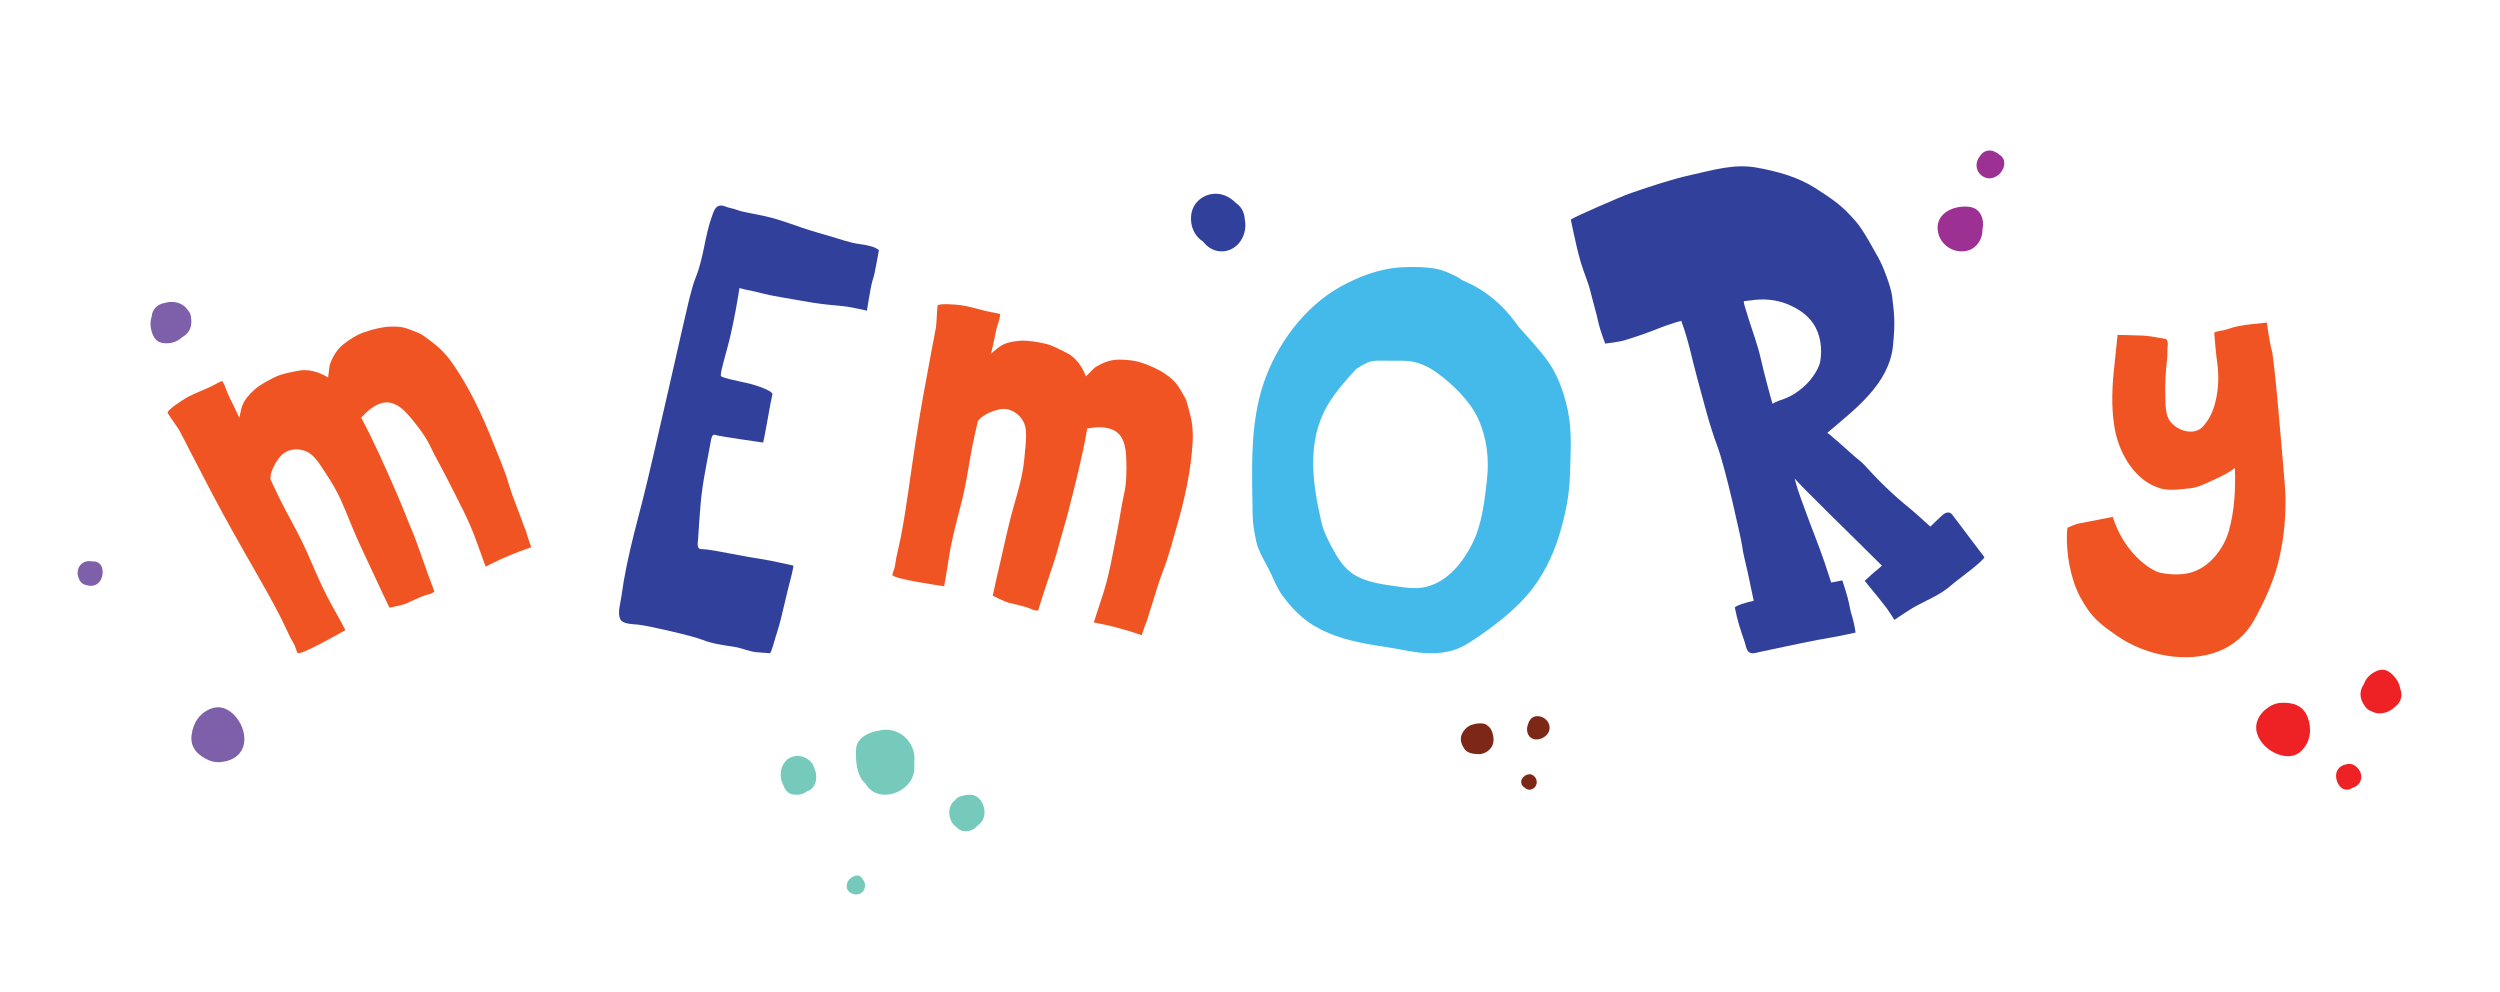 <?xml version="1.0" encoding="UTF-8" standalone="no"?><!DOCTYPE svg PUBLIC "-//W3C//DTD SVG 1.1//EN" "http://www.w3.org/Graphics/SVG/1.1/DTD/svg11.dtd"><svg width="100%" height="100%" viewBox="0 0 663 263" version="1.1" xmlns="http://www.w3.org/2000/svg" xmlns:xlink="http://www.w3.org/1999/xlink" xml:space="preserve" style="fill-rule:evenodd;clip-rule:evenodd;stroke-linejoin:round;stroke-miterlimit:1.414;"><rect id="Artboard1" x="0" y="0" width="662.48" height="262.28" style="fill:none;"/><g><path d="M63.492,191.439c-1.476,-2.457 -4.179,-4.623 -7.227,-3.621c-3.213,1.055 -5.069,3.863 -5.463,7.129c-0.418,3.457 1.788,5.459 4.729,6.732c0.9,0.391 2.388,0.613 3.599,0.335c1.984,-0.245 3.906,-1.26 4.898,-2.948c1.371,-2.338 0.788,-5.417 -0.536,-7.627Z" style="fill:#7d60a9;fill-rule:nonzero;"/><path d="M50.701,84.594c0.005,-0.348 -0.041,-0.706 -0.154,-1.071c-0.158,-0.511 -0.408,-0.922 -0.716,-1.251c-0.501,-0.754 -1.186,-1.375 -2.038,-1.737c-1.37,-0.583 -2.766,-0.603 -3.996,-0.199c-1.154,0.154 -2.225,0.707 -2.938,1.75c-0.411,0.602 -0.584,1.208 -0.613,1.824c-0.113,0.336 -0.209,0.686 -0.265,1.055c-0.216,1.427 0.139,3.164 0.847,4.406c0.863,1.509 2.307,1.77 3.913,1.644c1.411,-0.113 2.61,-0.685 3.495,-1.542c0.386,-0.204 0.76,-0.464 1.11,-0.785c1.16,-1.057 1.556,-2.607 1.355,-4.094Z" style="fill:#7d60a9;fill-rule:nonzero;"/><path d="M26.419,149.504c-0.591,-0.557 -1.303,-0.708 -2.012,-0.607c-0.677,-0.153 -1.399,-0.112 -2.04,0.167c-1.659,0.721 -2.195,2.726 -1.489,4.279c0.273,0.916 1.045,1.655 2.08,1.838c1.049,0.354 2.24,0.223 3.117,-0.558c1.273,-1.133 1.658,-3.878 0.344,-5.119Z" style="fill:#7d60a9;fill-rule:nonzero;"/><path d="M602.303,199.145c2.434,1.515 5.828,2.211 8.083,-0.072c2.38,-2.403 2.751,-5.75 1.612,-8.836c-1.205,-3.268 -4.079,-4.043 -7.279,-3.834c-0.978,0.062 -2.405,0.543 -3.355,1.341c-1.654,1.123 -2.902,2.903 -3.016,4.86c-0.155,2.705 1.769,5.179 3.955,6.541Z" style="fill:#ee2224;fill-rule:nonzero;"/><path d="M626.932,186.899c0.156,0.31 0.358,0.607 0.626,0.881c0.374,0.382 0.784,0.634 1.208,0.787c0.789,0.443 1.682,0.683 2.605,0.617c1.485,-0.106 2.737,-0.727 3.649,-1.645c0.957,-0.664 1.656,-1.644 1.815,-2.898c0.091,-0.721 -0.031,-1.342 -0.286,-1.902c-0.053,-0.352 -0.127,-0.707 -0.244,-1.059c-0.459,-1.369 -1.567,-2.754 -2.764,-3.535c-1.455,-0.951 -2.86,-0.524 -4.232,0.32c-1.204,0.742 -2.01,1.799 -2.409,2.967c-0.249,0.355 -0.462,0.758 -0.628,1.203c-0.55,1.469 -0.197,3.031 0.66,4.264Z" style="fill:#ee2224;fill-rule:nonzero;"/><path d="M621.744,209.338c0.779,0.227 1.483,0.035 2.067,-0.379c0.672,-0.17 1.296,-0.537 1.74,-1.078c1.148,-1.396 0.711,-3.428 -0.626,-4.486c-0.661,-0.692 -1.685,-0.996 -2.689,-0.69c-1.095,0.164 -2.095,0.825 -2.52,1.92c-0.616,1.59 0.293,4.207 2.028,4.713Z" style="fill:#ee2224;fill-rule:nonzero;"/><path d="M329.557,62.935c0.71,-1.527 0.868,-3.123 0.586,-4.63c-0.018,-0.269 -0.045,-0.543 -0.095,-0.819c-0.302,-1.714 -1.174,-2.931 -2.333,-3.698c-0.603,-0.604 -1.291,-1.137 -2.051,-1.559c-4.098,-2.272 -9.335,0.23 -9.779,4.934c-0.281,2.971 0.995,5.532 3.167,6.907c0.175,0.236 0.365,0.458 0.567,0.664c3.153,3.245 8.043,2.251 9.938,-1.799Z" style="fill:#31409a;fill-rule:nonzero;"/><path d="M241.482,197.338c-1.643,-2.916 -5.178,-4.42 -8.27,-3.593c-2.813,0.351 -5.814,1.916 -6.148,4.601c-0.298,2.397 0.024,7.551 2.428,9.426c0.815,1.418 2.1,2.509 3.899,2.858c4.027,0.788 8.685,-2.202 9.047,-6.343c0.062,-0.705 0.066,-1.404 0.021,-2.089c0.215,-1.588 -0.084,-3.278 -0.977,-4.86Z" style="fill:#75cabb;fill-rule:nonzero;"/><path d="M216.424,205.262c-0.062,-0.459 -0.202,-0.891 -0.394,-1.291c-0.254,-1.01 -0.795,-1.926 -1.656,-2.535c-1.601,-1.135 -3.476,-1.242 -4.941,-0.432c-0.469,0.211 -0.885,0.553 -1.211,1.012c-0.279,0.338 -0.526,0.717 -0.722,1.162c-0.395,0.896 -0.519,1.889 -0.413,2.857c0.033,0.703 0.23,1.434 0.626,2.157l0.062,0.097c0.262,0.776 0.677,1.459 1.311,1.91c0.592,0.426 1.298,0.573 2.017,0.534c1.009,0.115 2.055,-0.2 2.821,-0.836c1.911,-0.516 2.782,-2.52 2.5,-4.635Z" style="fill:#75cabb;fill-rule:nonzero;"/><path d="M258.698,211.094c-1.28,-0.654 -2.904,-0.225 -4.196,0.172c-0.485,0.148 -0.865,0.482 -1.164,0.902c-1.842,1.293 -2.028,4.047 -0.891,5.928c0.275,0.455 0.637,0.824 1.05,1.111c0.66,0.791 1.589,1.303 2.782,1.239c1.249,-0.067 2.226,-0.621 2.894,-1.442c0.625,-0.412 1.155,-0.984 1.477,-1.621c1.058,-2.099 0.145,-5.219 -1.952,-6.289Z" style="fill:#75cabb;fill-rule:nonzero;"/><path d="M228.825,233.243c-0.252,-0.526 -0.661,-0.982 -1.276,-1.052c-0.622,-0.072 -1.301,0.247 -1.797,0.591c-0.913,0.63 -1.479,1.833 -1.099,2.912c0.303,0.864 1.193,1.345 2.047,1.486c0.875,0.146 1.906,-0.252 2.352,-1.036c0.528,-0.927 0.489,-2.124 -0.227,-2.901Z" style="fill:#75cabb;fill-rule:nonzero;"/><path d="M522.329,54.865c-3.94,-0.532 -8.87,1.492 -8.46,6.064c0.35,3.984 4.42,6.59 8.1,5.487c2.41,-0.721 3.83,-3.168 3.79,-5.537c0.54,-2.623 -0.42,-5.608 -3.43,-6.014Z" style="fill:#9c3193;fill-rule:nonzero;"/><path d="M530.189,40.984c-0.29,-0.285 -0.65,-0.512 -1.04,-0.667c-0.25,-0.143 -0.51,-0.257 -0.8,-0.323c-1.36,-0.315 -2.55,0.295 -3.2,1.322c-0.53,0.606 -0.88,1.377 -0.96,2.199c-0.18,1.945 1.37,3.721 3.32,3.777c2.09,0.056 4.09,-1.978 4.02,-4.055c-0.03,-1.07 -0.57,-1.81 -1.34,-2.253Z" style="fill:#9c3193;fill-rule:nonzero;"/><path d="M395.499,193.579c-0.21,-0.439 -0.52,-0.775 -0.88,-1.033c-0.09,-0.09 -0.19,-0.176 -0.29,-0.256c-0.57,-0.447 -1.46,-0.511 -2.32,-0.422l-0.16,0.004c-0.33,0.026 -0.63,0.092 -0.92,0.182c-0.22,0.051 -0.42,0.107 -0.61,0.164c-1.19,0.369 -2.12,1.359 -2.62,2.467c-0.64,1.41 -0.11,2.818 0.71,3.992c0.8,1.151 2.67,1.342 3.93,1.315c1.45,-0.034 3,-1.102 3.51,-2.438c0.47,-1.191 0.19,-2.848 -0.35,-3.975Z" style="fill:#7d2817;fill-rule:nonzero;"/><path d="M407.279,189.96c-1.08,0.164 -1.76,1.088 -2.041,2.115c-0.599,1.405 -0.219,3.323 1.321,3.885c1.62,0.592 3.86,-0.59 4.299,-2.246c0.581,-2.14 -1.5,-4.07 -3.579,-3.754Z" style="fill:#7d2817;fill-rule:nonzero;"/><path d="M406.368,205.492c-0.479,-0.249 -1.12,-0.18 -1.589,0.029c-0.56,0.247 -0.911,0.64 -1.21,1.161c-0.3,0.524 -0.16,1.271 0.21,1.721c0.17,0.198 0.37,0.365 0.6,0.491c0.27,0.271 0.609,0.457 1.01,0.521c0.67,0.114 1.4,-0.265 1.78,-0.801c0.76,-1.064 0.319,-2.531 -0.801,-3.122Z" style="fill:#7d2817;fill-rule:nonzero;"/><g><path d="M205.759,168.715c0.402,-1.311 0.831,-2.608 1.167,-3.938c0.702,-2.799 1.343,-5.616 2.018,-8.421c0.479,-1.986 1.196,-4.323 1.498,-6.348c0,0 -6.106,-1.369 -7.638,-1.601c-1.425,-0.219 -2.852,-0.446 -4.273,-0.694c-3.024,-0.536 -6.026,-1.155 -9.052,-1.681c-1.173,-0.204 -2.356,-0.371 -3.547,-0.406c-1.307,-0.037 -0.835,-1.866 -0.788,-2.82c0.149,-2.922 0.416,-5.867 0.633,-8.788c0.42,-5.524 1.632,-10.961 2.617,-16.4c0.097,-0.556 0.31,-2.692 1.218,-2.294c0.807,0.349 12.777,2.042 12.777,2.042c0.272,-0.802 2.172,-11.922 2.444,-12.74c0.329,-0.997 -4.869,-2.647 -6.813,-3.066c-1.062,-0.231 -6.89,-1.386 -6.877,-1.916c0.041,-1.896 1.65,-6.485 2.699,-11.205c0.901,-4.049 1.645,-8.012 2.264,-12.044c0.661,0.125 1.371,0.376 1.927,0.475c1.556,0.27 3.033,0.662 4.559,1.039c2.828,0.694 5.723,1.077 8.58,1.609c2.787,0.525 5.591,0.983 8.412,1.281c1.629,0.172 3.265,0.279 4.886,0.497c1.448,0.2 5.447,1.093 5.447,1.093c0,0 0.606,-3.931 0.887,-5.323c0.209,-1.049 0.402,-2.238 0.768,-3.236c0.414,-1.138 1.518,-7.519 1.518,-7.519c-1.284,-1.067 -3.794,-1.401 -5.397,-1.625c-2.347,-0.329 -4.623,-1.176 -6.895,-1.842c-2.703,-0.793 -5.419,-1.541 -8.085,-2.452c-2.589,-0.887 -5.179,-1.835 -7.816,-2.567c-2.663,-0.737 -5.396,-1.13 -8.088,-1.746c-1.067,-0.245 -2.046,-0.722 -3.129,-0.911c-0.811,-0.139 -1.644,-0.658 -2.472,-0.665c-1.481,-0.014 -1.924,1.572 -2.349,2.719c-1.957,5.304 -2.201,11.035 -4.326,16.282c-0.828,2.054 -1.285,4.102 -1.847,6.237c-0.702,2.656 -9.756,43.253 -12.263,52.942c-1.493,5.776 -3.038,11.521 -4.235,17.367c-0.558,2.723 -1.038,5.493 -1.411,8.245c-0.238,1.781 -1.058,4.197 -0.276,5.907c0.626,1.369 3.631,1.318 4.795,1.454c2.973,0.345 14.299,2.953 16.999,4.023c2.685,1.064 5.565,1.424 8.399,1.849c2.177,0.331 4.06,1.336 6.294,1.47c1.652,0.097 3.255,0.248 3.255,0.248c0.531,-0.902 1.209,-3.54 1.516,-4.531Z" style="fill:#31409a;fill-rule:nonzero;"/><path d="M119.951,96.301c-0.996,-1.424 -2.125,-2.751 -3.394,-3.941c-0.642,-0.6 -1.338,-1.145 -2.044,-1.669c-0.712,-0.535 -2.423,-1.938 -3.261,-2.282c-3.946,-1.624 -4.649,-1.877 -7.818,-1.782c-2.105,0.062 -4.782,0.769 -6.801,1.459c-2.017,0.69 -4.078,2.003 -5.721,3.342c-1.529,1.245 -2.68,3.191 -3.333,4.96c-0.348,0.95 -0.347,2.554 -0.583,3.719c-2.379,-1.473 -5.284,-2.361 -8.037,-1.758c-1.802,0.396 -3.846,0.68 -5.523,1.422c-1.725,0.758 -4.636,2.333 -6.015,3.62c-3.093,2.883 -3.304,4.099 -3.929,7.345l-0.016,0.097c-0.461,-1.007 -0.92,-2.017 -1.411,-3.011c-0.819,-1.659 -1.688,-3.284 -2.276,-5.044c-0.295,-0.877 -0.855,-1.724 -0.855,-1.724c-0.481,0.1 -1.855,0.868 -2.28,1.101c-0.85,0.464 -1.758,0.819 -2.645,1.208c-1.693,0.741 -3.422,1.427 -5.004,2.384c-0.705,0.428 -5.162,3.237 -4.478,3.874c0.495,0.864 2.601,3.734 3.079,4.609c0.97,1.788 1.87,3.622 2.804,5.433c1.933,3.74 3.869,7.476 5.829,11.201c3.902,7.405 8.039,14.669 12.202,21.928c2.089,3.638 4.131,7.301 6.039,11.039c0.876,1.714 1.632,3.484 2.497,5.205c0.387,0.767 0.862,1.467 1.207,2.256c0.269,0.613 0.413,1.263 0.711,1.861c0.478,0.974 12.696,-6.042 12.696,-6.042c-1.599,-3.155 -3.429,-6.163 -5.035,-9.314c-1.924,-3.77 -3.494,-7.671 -5.225,-11.533c-1.658,-3.703 -3.618,-7.255 -5.533,-10.826c-1.469,-2.732 -2.749,-5.546 -4.089,-8.336c-0.001,-0.3 0.007,-0.603 0.052,-0.909c0.24,-1.744 1.581,-4.08 2.764,-5.351c1.986,-2.14 5.715,-2.152 7.916,-0.396c1.465,1.166 2.565,2.957 3.582,4.505c1.127,1.712 2.255,3.487 3.213,5.297c1.975,3.723 3.38,7.808 5.071,11.667c1.637,3.737 3.43,7.386 5.132,11.089c0.744,1.623 3.039,6.566 3.851,8.155c0,0 3.451,-0.68 4.418,-1.104c1.642,-0.719 3.274,-1.553 4.964,-2.145c0.843,-0.294 1.873,-0.34 2.521,-1.078c0,0 -1.325,-3.5 -1.62,-4.309c-0.568,-1.547 -3.343,-9.517 -3.787,-10.555c-1.578,-3.7 -2.987,-7.466 -4.6,-11.157c-2.956,-6.747 -5.905,-13.533 -9.403,-20.024c0.342,-0.4 0.709,-0.786 1.088,-1.155c1.843,-1.793 4.427,-3.485 7.07,-2.722c2.061,0.594 3.783,2.424 5.102,4.021c1.874,2.266 3.888,4.869 5.13,7.54c1.263,2.715 2.817,5.321 4.165,7.999c1.503,2.986 3.058,5.943 4.531,8.944c1.421,2.9 2.705,5.831 3.75,8.883c0.422,1.234 2.167,5.973 2.167,5.973c0,0 3.864,-1.956 5.141,-2.456c1.724,-0.676 3.452,-1.502 5.212,-2.07c0.835,-0.272 1.744,-0.634 1.744,-0.634c-0.204,-0.66 -0.917,-2.465 -1.071,-3.169c-0.216,-0.957 -0.686,-1.878 -1.009,-2.803c-1.272,-3.652 -2.848,-7.232 -3.943,-10.943c-1.113,-3.781 -2.737,-7.414 -4.188,-11.074c-2.869,-7.228 -6.256,-14.425 -10.721,-20.82Z" style="fill:#f05422;fill-rule:nonzero;"/><path d="M316.294,117.083c0.09,-1.736 0.017,-3.477 -0.252,-5.195c-0.138,-0.868 -0.351,-1.726 -0.585,-2.573c-0.233,-0.861 -0.72,-3.018 -1.168,-3.805c-2.114,-3.708 -2.512,-4.34 -5.07,-6.214c-1.698,-1.245 -4.244,-2.334 -6.26,-3.032c-2.015,-0.695 -4.447,-0.928 -6.566,-0.883c-1.971,0.042 -4.076,0.868 -5.679,1.862c-0.859,0.535 -1.845,1.801 -2.747,2.574c-0.97,-2.625 -2.714,-5.111 -5.256,-6.329c-1.664,-0.795 -3.452,-1.829 -5.229,-2.275c-1.827,-0.463 -5.091,-1.011 -6.971,-0.845c-4.21,0.372 -5.125,1.2 -7.614,3.376l-0.073,0.067c0.256,-1.078 0.515,-2.157 0.739,-3.242c0.375,-1.812 0.689,-3.629 1.308,-5.377c0.307,-0.873 0.386,-1.886 0.386,-1.886c-0.441,-0.217 -1.997,-0.456 -2.475,-0.533c-0.956,-0.157 -1.89,-0.436 -2.829,-0.675c-1.791,-0.456 -3.576,-0.979 -5.412,-1.197c-0.819,-0.096 -6.061,-0.622 -5.913,0.301c-0.141,0.985 -0.245,4.544 -0.407,5.527c-0.335,2.007 -0.753,4.006 -1.13,6.009c-0.775,4.138 -1.547,8.274 -2.292,12.418c-1.477,8.238 -2.682,16.511 -3.863,24.794c-0.59,4.154 -1.233,8.298 -2.027,12.419c-0.363,1.89 -0.856,3.751 -1.232,5.64c-0.166,0.843 -0.223,1.687 -0.436,2.521c-0.165,0.649 -0.451,1.25 -0.584,1.905c-0.222,1.062 13.728,3.043 13.728,3.043c0.678,-3.471 1.085,-6.968 1.757,-10.44c0.802,-4.157 1.962,-8.198 2.973,-12.308c0.969,-3.94 1.609,-7.946 2.294,-11.939c0.522,-3.058 1.243,-6.064 1.903,-9.089c0.184,-0.237 0.375,-0.471 0.599,-0.684c1.262,-1.228 3.756,-2.245 5.471,-2.52c2.881,-0.466 5.83,1.818 6.485,4.556c0.439,1.82 0.205,3.909 0.054,5.755c-0.164,2.043 -0.366,4.137 -0.724,6.153c-0.732,4.151 -2.136,8.235 -3.176,12.318c-1.007,3.954 -1.837,7.934 -2.773,11.901c-0.411,1.737 -1.641,7.047 -1.978,8.799c0,0 3.14,1.586 4.163,1.846c1.737,0.443 3.537,0.789 5.233,1.361c0.846,0.287 1.686,0.884 2.651,0.701c0,0 1.108,-3.575 1.372,-4.394c0.504,-1.569 3.217,-9.561 3.506,-10.653c1.03,-3.887 2.235,-7.724 3.233,-11.626c1.818,-7.138 3.667,-14.303 4.9,-21.572c0.516,-0.105 1.043,-0.184 1.569,-0.243c2.556,-0.279 5.634,-0.025 7.248,2.203c1.26,1.735 1.493,4.237 1.551,6.308c0.083,2.939 0.071,6.23 -0.592,9.1c-0.674,2.918 -1.051,5.928 -1.635,8.869c-0.651,3.279 -1.244,6.567 -1.928,9.839c-0.662,3.161 -1.452,6.262 -2.505,9.311c-0.426,1.232 -1.965,6.043 -1.965,6.043c0,0 4.25,0.834 5.564,1.224c1.775,0.528 3.647,0.939 5.384,1.574c0.825,0.299 1.765,0.572 1.765,0.572c0.245,-0.645 0.792,-2.507 1.103,-3.157c0.419,-0.887 0.615,-1.903 0.929,-2.832c1.243,-3.661 2.202,-7.454 3.62,-11.053c1.448,-3.666 2.402,-7.529 3.509,-11.308c2.182,-7.464 3.937,-15.222 4.349,-23.01Z" style="fill:#f05422;fill-rule:nonzero;"/><path d="M354.061,146.653c-1.44,-2.565 -2.96,-5.308 -3.61,-8.137c-2.32,-10.045 -3.99,-21.203 1.42,-30.684c1.25,-2.195 2.67,-4.159 4.36,-6.093c1.11,-1.283 2.24,-2.66 3.46,-3.932c0.92,-0.596 1.87,-1.15 2.86,-1.605c1.54,-0.705 3.3,-0.545 4.96,-0.545c1.6,0 3.19,-0.012 4.78,0.017c3.37,0.065 6.19,1.307 8.81,3.21c4.31,3.142 8.77,7.486 10.92,12.195c2.34,5.133 2.94,10.752 2.31,16.236c-0.62,5.527 -1.32,11.811 -3.89,16.893c-2.46,4.847 -6.4,9.996 -12.28,11.442c-2.981,0.731 -6.241,0.044 -9.241,-0.36c-3.089,-0.422 -6.279,-1.01 -9.029,-2.438c-2.69,-1.393 -4.44,-3.736 -5.83,-6.199Zm61.68,-38.014c-1.09,-4.988 -2.82,-9.873 -6.1,-14.008c-2.11,-2.647 -4.39,-5.201 -6.68,-7.71c-1.1,-1.206 -5.19,-8.419 -14.92,-12.494c-0.46,-0.196 -0.84,-0.553 -1.28,-0.809l-0.14,-0.094c-1.92,-0.963 -3.72,-1.852 -5.89,-2.258c-2.82,-0.531 -5.89,-0.512 -8.76,-0.391c-5.88,0.255 -11.6,2.432 -16.57,5.209c-9.75,5.45 -16.895,15.561 -20.254,25.434c-3.783,11.129 -3.083,23.266 -2.962,34.77c0.029,2.489 0.438,4.788 0.952,7.216c0.587,2.752 2.229,5.228 3.492,7.741c1.156,2.306 1.985,4.715 3.552,6.822c1.53,2.055 3.25,4.037 5.26,5.717c4.23,3.524 9.47,5.363 14.95,6.556c2.79,0.607 5.64,1.009 8.46,1.463c2.959,0.468 5.829,1.16 8.839,1.374c2.48,0.178 5.101,0.027 7.48,-0.674c2.871,-0.85 5.351,-2.592 7.731,-4.258c4.58,-3.202 9.14,-6.84 12.64,-11.055c3.53,-4.234 6.25,-9.725 7.83,-14.828c1.67,-5.406 2.84,-10.878 2.99,-16.516c0.14,-5.793 0.62,-11.471 -0.62,-17.207Z" style="fill:#44baeb;fill-rule:nonzero;"/><path d="M477.948,102.907c-1.456,1.201 -2.924,2.194 -4.707,2.834c-0.846,0.302 -1.678,0.597 -2.499,0.962c-0.232,0.101 -0.442,0.263 -0.662,0.403c-0.121,-0.234 -2.335,-8.416 -3.089,-11.844c-0.777,-3.529 -2.067,-6.963 -3.164,-10.405c-0.393,-1.228 -0.783,-2.453 -1.137,-3.691c-0.134,-0.464 -0.401,-1.248 -0.106,-1.306c0.56,-0.107 1.147,-0.107 1.712,-0.198c3.216,-0.495 6.568,-0.266 9.618,0.956c2.667,1.06 5.297,2.732 6.923,5.128c2.017,2.974 2.466,6.726 1.876,10.193c-0.205,1.216 -1.702,4.443 -4.765,6.968Zm39.831,33.63c-0.695,-0.958 -1.759,-0.689 -2.516,-0.035c-1.147,0.995 -2.213,2.119 -3.337,3.156c-2.094,-1.902 -4.278,-3.894 -5.529,-4.904c-4.314,-3.481 -8.302,-7.347 -11.994,-11.473c-0.801,-0.897 -1.898,-1.613 -2.795,-2.428c-1.106,-1.002 -6.513,-5.834 -7.006,-6.064c7.293,-6.246 16.421,-12.901 17.431,-23.204c0.597,-6.093 0.36,-8.131 -0.254,-13.078c-0.299,-2.41 -2.356,-7.876 -3.566,-10.014c-1.414,-2.504 -3.978,-7.321 -5.842,-9.517c-3.681,-4.337 -6.223,-6.066 -10.984,-9.11c-4.654,-2.972 -10.183,-4.471 -15.691,-5.446c-5.776,-1.022 -11.363,0.68 -16.981,1.921c-5.466,1.204 -10.87,3.049 -16.168,4.85c-2.59,0.877 -14.959,6.295 -15.977,7.029c0,0 0.384,1.819 0.727,3.447c0.57,2.701 1.185,5.371 1.964,8.019c0.782,2.662 1.968,5.216 2.61,7.911c0.667,2.786 1.524,5.506 2.116,8.311c0.325,1.54 1.707,5.217 1.707,5.217c0,0 3.613,-0.435 4.9,-0.812c2.737,-0.815 5.456,-1.748 8.117,-2.769c1.271,-0.489 2.477,-1.013 3.782,-1.402c0.638,-0.192 1.261,-0.428 1.89,-0.639c0.454,-0.15 0.913,-0.272 1.384,-0.361c0.385,-0.087 0.433,-0.072 0.129,0.038c1.863,4.911 2.863,10.227 4.261,15.292c1.653,5.981 3.081,11.968 5.262,17.789c2.222,5.919 6.393,24.994 6.573,26.394c0.305,2.38 0.975,4.621 1.472,6.975l1.625,7.705c-1.352,0.232 -5.098,1.305 -4.994,1.856c0.577,3.034 1.487,5.936 2.525,8.846c0.284,0.796 0.471,2.311 1.175,2.875c0.79,0.635 1.851,0.202 2.718,0.021c6.906,-1.442 13.794,-3.011 20.743,-4.164c1.259,-0.207 4.838,-1.021 4.838,-1.021c-0.097,-1.002 -0.634,-3.428 -0.95,-4.398c-0.486,-1.484 -0.668,-2.987 -1.054,-4.495c-0.391,-1.526 -1.502,-4.934 -1.502,-4.934c-0.428,0.093 -2.465,0.488 -2.953,0.565c-0.701,-2.158 -1.346,-4.145 -1.844,-5.586c-1.643,-4.747 -3.557,-9.392 -5.251,-14.118c-0.764,-2.121 -1.57,-4.222 -2.199,-6.391c-0.153,-0.512 -0.27,-1.027 -0.397,-1.541c1.053,1.55 16.527,16.527 23.14,23.168c-0.437,0.394 -0.869,0.794 -1.328,1.142c-0.801,0.607 -3.233,2.886 -3.233,2.886c1.215,1.467 4.712,5.745 5.854,7.278c0.577,0.775 2.019,3.07 2.019,3.07c0,0 3.525,-2.388 4.784,-3.123c3.532,-2.071 7.331,-3.387 10.409,-6.158c1.507,-1.358 7.995,-5.925 8.687,-7.34c0,0 -7.474,-9.825 -8.497,-11.236Z" style="fill:#31409a;fill-rule:nonzero;"/><path d="M606.116,133.025c-0.009,-2.878 -0.269,-5.752 -0.526,-8.614c-0.264,-2.944 -2.415,-29.373 -3.154,-31.703c-0.518,-1.626 -1.271,-7.156 -1.271,-7.156c-1.938,0.191 -5.585,0.536 -7.492,0.92c-1.094,0.225 -2.177,0.552 -3.235,0.915c-1.093,0.375 -2.176,0.259 -3.232,0.836c0,0 0.454,5.718 0.787,7.901c0.507,3.304 0.366,7.07 -0.431,10.313c-0.644,2.629 -1.52,4.612 -3.323,6.65c-2.246,2.539 -6.675,1.26 -8.648,-1.248c-1.423,-1.809 -1.275,-4.644 -1.351,-6.81c-0.112,-3.23 0.103,-6.472 0.467,-9.686c0.132,-1.163 0.014,-2.32 0.152,-3.487c0.074,-0.637 0.12,-1.48 -0.447,-1.943c0,0 -4.196,-0.816 -5.808,-0.898c-1.827,-0.091 -7.026,-0.202 -7.026,-0.202l-0.761,7.408c-0.672,5.74 -0.997,11.351 -0.063,17.083c0.783,4.812 3.041,9.691 6.649,13.023c1.662,1.533 3.47,2.586 5.647,3.222c2.333,0.682 5.291,0.181 7.668,-0.042c1.78,-0.163 3.397,-0.88 5,-1.623c2.067,-0.969 4.132,-1.834 6.05,-3.103c0.322,-0.211 0.63,-0.434 0.931,-0.661c0.188,5.568 -0.084,11.244 -1.591,16.616c-1.403,5.002 -5.445,10.094 -10.68,11.262c-2.353,0.525 -5.067,0.402 -7.409,-0.082c-2.901,-0.597 -9.807,-5.521 -12.72,-14.83c0,0 -8.618,1.687 -9.088,1.766c-0.795,0.126 -2.941,1.119 -2.941,1.119c-0.37,3.156 0.077,7.568 0.552,9.913c0.615,3.042 1.437,5.82 2.904,8.556c2.966,5.53 5.491,7.194 9.412,9.98c7.514,5.34 18.622,7.715 27.335,4.271c3.923,-1.553 7.281,-4.534 9.314,-8.221c2.659,-4.819 5.081,-10.044 6.426,-15.393c1.298,-5.163 1.918,-10.73 1.903,-16.052Z" style="fill:#f05422;fill-rule:nonzero;"/></g></g></svg>